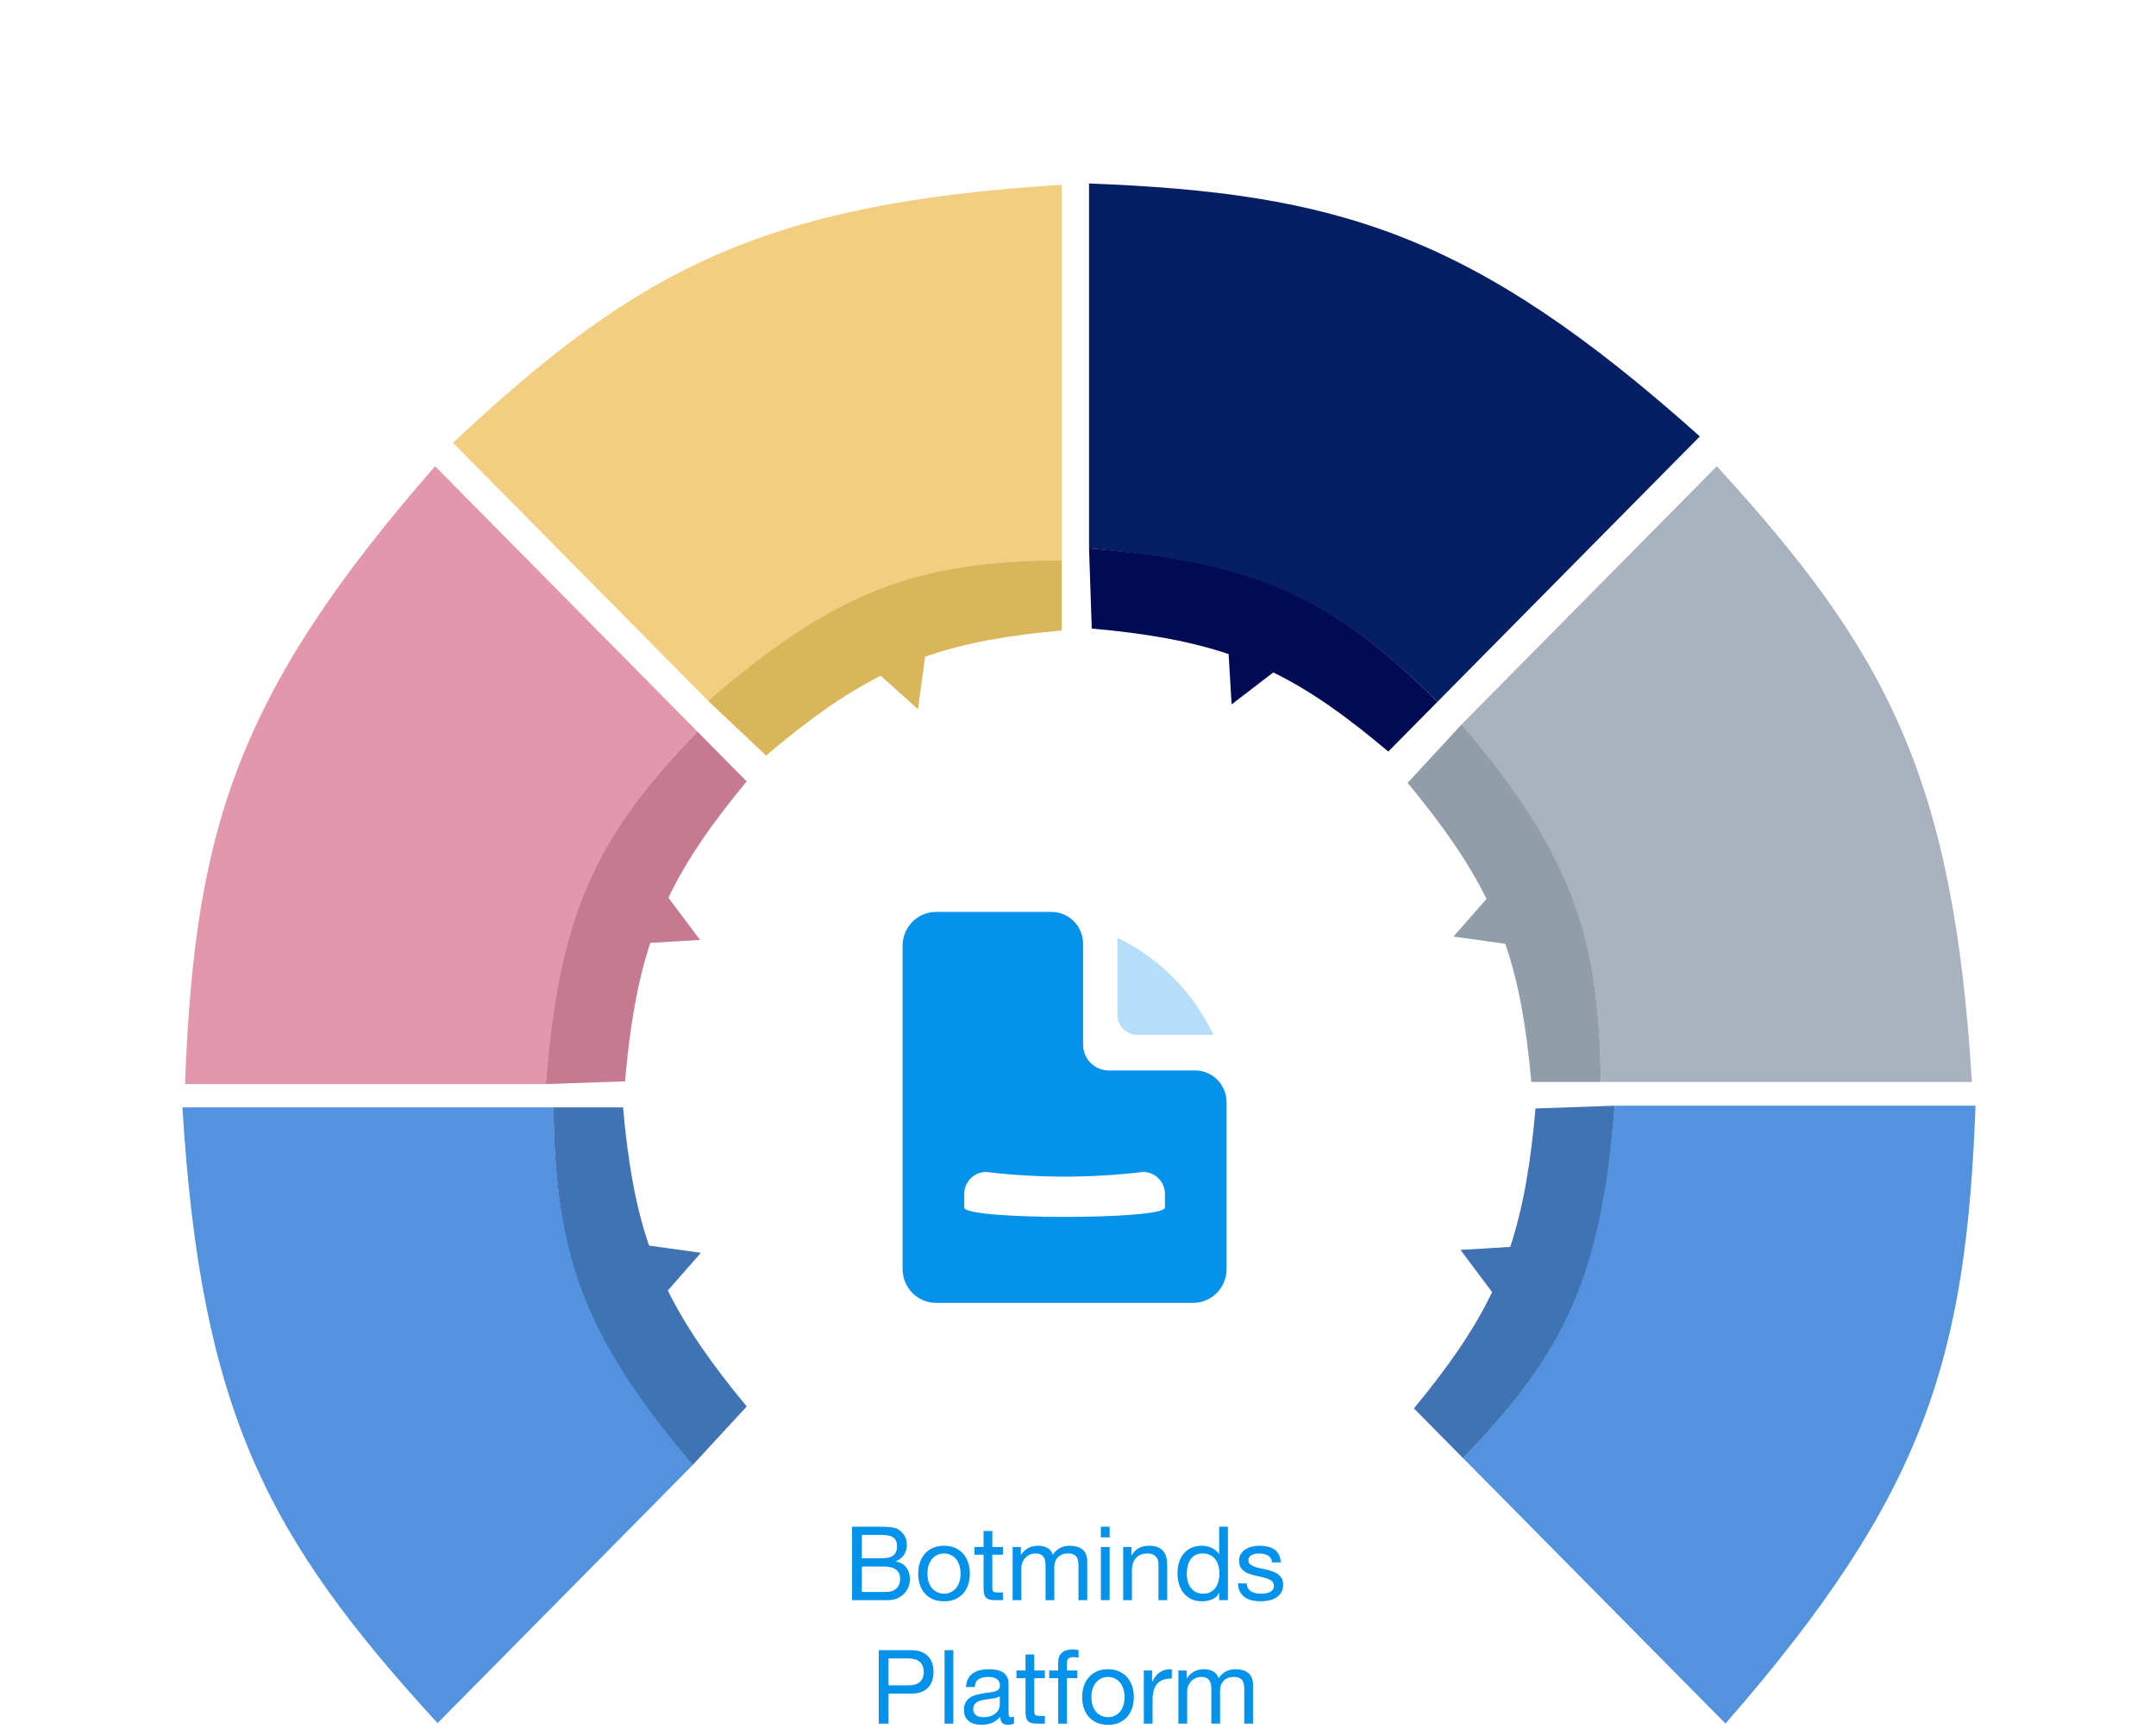 <svg width="419" height="336" viewBox="0 0 419 336" fill="none" xmlns="http://www.w3.org/2000/svg">
<path d="M335.329 334.977L284.342 283.399C304.297 262.762 310.807 247.808 313.819 214.897L383.926 214.897C382.082 263.706 374.382 290.327 335.329 334.977Z" fill="#5292DE"/>
<path fill-rule="evenodd" clip-rule="evenodd" d="M274.778 273.729L284.338 283.4C304.405 262.712 311.142 247.57 313.815 214.898L298.412 215.435C297.468 226.275 295.987 234.78 293.505 242.339L283.838 242.926L289.979 251.125C286.422 258.545 281.537 265.534 274.778 273.729Z" fill="#3F73B4"/>
<path d="M383.221 210.287H311.114C310.799 181.421 304.949 166.189 284.074 140.764L333.648 90.616C366.462 126.448 379.624 150.78 383.221 210.287Z" fill="#A8B3BF"/>
<path fill-rule="evenodd" clip-rule="evenodd" d="M297.594 210.287H311.114C310.842 181.304 305.021 165.779 284.074 140.764L273.558 152.162C280.468 160.502 285.366 167.576 288.894 174.696L282.469 182.025L292.542 183.431C295.213 191.222 296.645 199.657 297.594 210.287Z" fill="#919DA9"/>
<path d="M330.348 84.819L279.361 136.396C258.96 116.21 244.177 109.624 211.644 106.578V35.658C259.893 37.523 286.209 45.313 330.348 84.819Z" fill="#061E63"/>
<path fill-rule="evenodd" clip-rule="evenodd" d="M269.801 146.067L279.361 136.396C258.91 116.096 243.941 109.282 211.644 106.578L212.175 122.159C222.89 123.114 231.298 124.612 238.77 127.122L239.35 136.902L247.456 130.69C254.791 134.288 261.699 139.229 269.801 146.067Z" fill="#000B54"/>
<path d="M206.333 35.91L206.333 108.852C177.798 109.171 162.741 115.088 137.607 136.205L88.034 86.058C123.455 52.863 147.508 39.548 206.333 35.91Z" fill="#F2CE81"/>
<path fill-rule="evenodd" clip-rule="evenodd" d="M206.335 122.529V108.852C177.685 109.127 162.337 115.015 137.609 136.205L148.876 146.843C157.121 139.853 164.113 134.899 171.151 131.329L178.398 137.829L179.787 127.639C187.489 124.936 195.827 123.489 206.335 122.529Z" fill="#D9B659"/>
<path d="M84.556 90.617L135.543 142.194C115.588 162.831 109.078 177.786 106.066 210.696L35.959 210.696C37.803 161.887 45.503 135.267 84.556 90.617Z" fill="#E397AC"/>
<path fill-rule="evenodd" clip-rule="evenodd" d="M145.103 151.865L135.543 142.194C115.476 162.883 108.739 178.024 106.066 210.696L121.468 210.159C122.413 199.319 123.894 190.814 126.375 183.255L136.043 182.669L129.902 174.469C133.459 167.049 138.344 160.061 145.103 151.865Z" fill="#C57A91"/>
<path d="M35.458 215.226H107.564C107.88 244.093 113.729 259.324 134.604 284.749L85.031 334.897C52.217 299.065 39.054 274.733 35.458 215.226Z" fill="#5292DE"/>
<path fill-rule="evenodd" clip-rule="evenodd" d="M121.085 215.226H107.565C107.836 244.209 113.657 259.735 134.605 284.749L145.12 273.352C138.211 265.011 133.313 257.938 129.784 250.818L136.209 243.488L126.137 242.083C123.465 234.292 122.034 225.856 121.085 215.226Z" fill="#3F73B4"/>
<path d="M217.162 182.254V197.312C217.162 199.389 218.873 201.12 220.926 201.12H235.812C232.047 193.158 225.717 186.581 217.846 182.6L217.162 182.254Z" fill="#0492EB" fill-opacity="0.293"/>
<path fill-rule="evenodd" clip-rule="evenodd" d="M215.449 208.043H232.217C235.639 208.043 238.376 210.812 238.376 214.274V246.64C238.376 250.274 235.467 253.217 231.874 253.217H181.915C178.322 253.217 175.413 250.274 175.413 246.64V183.812C175.413 180.177 178.322 177.235 181.915 177.235H204.328C207.75 177.235 210.488 180.004 210.488 183.466V203.024C210.488 205.793 212.712 208.043 215.449 208.043ZM187.39 234.697C187.39 237.12 226.4 237.12 226.4 234.697V232.101C226.4 229.678 224.518 227.774 222.122 227.774C212.028 228.985 201.762 228.985 191.667 227.774C189.272 227.774 187.39 229.678 187.39 232.101V234.697Z" fill="#0492EB"/>
<path d="M167.491 302.86V298.32H171.291C171.705 298.32 172.091 298.347 172.451 298.4C172.825 298.44 173.151 298.54 173.431 298.7C173.711 298.86 173.931 299.087 174.091 299.38C174.251 299.673 174.331 300.073 174.331 300.58C174.331 301.34 174.091 301.913 173.611 302.3C173.145 302.673 172.371 302.86 171.291 302.86H167.491ZM165.591 296.72V311H172.491C173.198 311 173.818 310.887 174.351 310.66C174.898 310.42 175.351 310.113 175.711 309.74C176.085 309.353 176.365 308.913 176.551 308.42C176.738 307.927 176.831 307.42 176.831 306.9C176.831 306.02 176.598 305.273 176.131 304.66C175.665 304.047 174.991 303.647 174.111 303.46V303.42C174.791 303.153 175.311 302.747 175.671 302.2C176.045 301.64 176.231 300.98 176.231 300.22C176.231 299.5 176.065 298.893 175.731 298.4C175.411 297.907 175.018 297.52 174.551 297.24C174.338 297.107 174.078 297.007 173.771 296.94C173.478 296.873 173.158 296.827 172.811 296.8C172.465 296.76 172.111 296.74 171.751 296.74C171.405 296.727 171.078 296.72 170.771 296.72H165.591ZM167.491 309.4V304.46H171.831C172.231 304.46 172.618 304.5 172.991 304.58C173.365 304.647 173.691 304.773 173.971 304.96C174.265 305.133 174.498 305.373 174.671 305.68C174.845 305.987 174.931 306.373 174.931 306.84C174.931 307.64 174.691 308.267 174.211 308.72C173.745 309.173 173.091 309.4 172.251 309.4H167.491ZM180.243 305.84C180.243 305.213 180.323 304.66 180.483 304.18C180.656 303.687 180.889 303.273 181.183 302.94C181.476 302.607 181.816 302.353 182.203 302.18C182.603 302.007 183.023 301.92 183.463 301.92C183.903 301.92 184.316 302.007 184.703 302.18C185.103 302.353 185.449 302.607 185.743 302.94C186.036 303.273 186.263 303.687 186.423 304.18C186.596 304.66 186.683 305.213 186.683 305.84C186.683 306.467 186.596 307.027 186.423 307.52C186.263 308 186.036 308.407 185.743 308.74C185.449 309.06 185.103 309.307 184.703 309.48C184.316 309.653 183.903 309.74 183.463 309.74C183.023 309.74 182.603 309.653 182.203 309.48C181.816 309.307 181.476 309.06 181.183 308.74C180.889 308.407 180.656 308 180.483 307.52C180.323 307.027 180.243 306.467 180.243 305.84ZM178.443 305.84C178.443 306.6 178.549 307.307 178.763 307.96C178.976 308.613 179.296 309.187 179.723 309.68C180.149 310.16 180.676 310.54 181.303 310.82C181.929 311.087 182.649 311.22 183.463 311.22C184.289 311.22 185.009 311.087 185.623 310.82C186.249 310.54 186.776 310.16 187.203 309.68C187.629 309.187 187.949 308.613 188.163 307.96C188.376 307.307 188.483 306.6 188.483 305.84C188.483 305.08 188.376 304.373 188.163 303.72C187.949 303.053 187.629 302.48 187.203 302C186.776 301.507 186.249 301.12 185.623 300.84C185.009 300.56 184.289 300.42 183.463 300.42C182.649 300.42 181.929 300.56 181.303 300.84C180.676 301.12 180.149 301.507 179.723 302C179.296 302.48 178.976 303.053 178.763 303.72C178.549 304.373 178.443 305.08 178.443 305.84ZM192.847 300.66V297.56H191.147V300.66H189.387V302.16H191.147V308.74C191.147 309.22 191.194 309.607 191.287 309.9C191.38 310.193 191.52 310.42 191.707 310.58C191.907 310.74 192.16 310.853 192.467 310.92C192.787 310.973 193.167 311 193.607 311H194.907V309.5H194.127C193.86 309.5 193.64 309.493 193.467 309.48C193.307 309.453 193.18 309.407 193.087 309.34C192.994 309.273 192.927 309.18 192.887 309.06C192.86 308.94 192.847 308.78 192.847 308.58V302.16H194.907V300.66H192.847ZM196.796 300.66V311H198.496V304.56C198.496 304.36 198.542 304.113 198.636 303.82C198.742 303.513 198.902 303.22 199.116 302.94C199.342 302.66 199.629 302.42 199.976 302.22C200.336 302.02 200.762 301.92 201.256 301.92C201.642 301.92 201.956 301.98 202.196 302.1C202.449 302.207 202.649 302.367 202.796 302.58C202.942 302.78 203.042 303.02 203.096 303.3C203.162 303.58 203.196 303.887 203.196 304.22V311H204.896V304.56C204.896 303.76 205.136 303.12 205.616 302.64C206.096 302.16 206.756 301.92 207.596 301.92C208.009 301.92 208.342 301.98 208.596 302.1C208.862 302.22 209.069 302.387 209.216 302.6C209.362 302.8 209.462 303.04 209.516 303.32C209.569 303.6 209.596 303.9 209.596 304.22V311H211.296V303.42C211.296 302.887 211.209 302.433 211.036 302.06C210.876 301.673 210.642 301.36 210.336 301.12C210.042 300.88 209.682 300.707 209.256 300.6C208.842 300.48 208.376 300.42 207.856 300.42C207.176 300.42 206.549 300.573 205.976 300.88C205.416 301.187 204.962 301.62 204.616 302.18C204.402 301.54 204.036 301.087 203.516 300.82C202.996 300.553 202.416 300.42 201.776 300.42C200.322 300.42 199.209 301.007 198.436 302.18H198.396V300.66H196.796ZM215.646 298.8V296.72H213.946V298.8H215.646ZM213.946 300.66V311H215.646V300.66H213.946ZM218.28 300.66V311H219.98V305.16C219.98 304.693 220.04 304.267 220.16 303.88C220.293 303.48 220.487 303.133 220.74 302.84C220.993 302.547 221.307 302.32 221.68 302.16C222.067 302 222.52 301.92 223.04 301.92C223.693 301.92 224.207 302.107 224.58 302.48C224.953 302.853 225.14 303.36 225.14 304V311H226.84V304.2C226.84 303.64 226.78 303.133 226.66 302.68C226.553 302.213 226.36 301.813 226.08 301.48C225.8 301.147 225.433 300.887 224.98 300.7C224.527 300.513 223.96 300.42 223.28 300.42C221.747 300.42 220.627 301.047 219.92 302.3H219.88V300.66H218.28ZM230.633 305.92C230.633 305.413 230.687 304.92 230.793 304.44C230.9 303.96 231.073 303.533 231.313 303.16C231.553 302.787 231.873 302.487 232.273 302.26C232.673 302.033 233.16 301.92 233.733 301.92C234.32 301.92 234.82 302.033 235.233 302.26C235.647 302.473 235.98 302.76 236.233 303.12C236.5 303.48 236.693 303.9 236.813 304.38C236.933 304.847 236.993 305.333 236.993 305.84C236.993 306.32 236.933 306.793 236.813 307.26C236.707 307.727 236.527 308.147 236.273 308.52C236.02 308.88 235.693 309.173 235.293 309.4C234.893 309.627 234.407 309.74 233.833 309.74C233.287 309.74 232.807 309.633 232.393 309.42C231.993 309.207 231.66 308.92 231.393 308.56C231.14 308.2 230.947 307.793 230.813 307.34C230.693 306.873 230.633 306.4 230.633 305.92ZM238.633 311V296.72H236.933V302.04H236.893C236.707 301.733 236.473 301.48 236.193 301.28C235.927 301.067 235.64 300.9 235.333 300.78C235.027 300.647 234.72 300.553 234.413 300.5C234.107 300.447 233.82 300.42 233.553 300.42C232.767 300.42 232.073 300.567 231.473 300.86C230.887 301.14 230.393 301.527 229.993 302.02C229.607 302.5 229.313 303.067 229.113 303.72C228.927 304.373 228.833 305.067 228.833 305.8C228.833 306.533 228.933 307.227 229.133 307.88C229.333 308.533 229.627 309.107 230.013 309.6C230.413 310.093 230.907 310.487 231.493 310.78C232.093 311.073 232.793 311.22 233.593 311.22C234.313 311.22 234.973 311.093 235.573 310.84C236.173 310.587 236.613 310.173 236.893 309.6H236.933V311H238.633ZM242.289 307.74H240.589C240.615 308.38 240.749 308.927 240.989 309.38C241.229 309.82 241.549 310.18 241.949 310.46C242.349 310.727 242.809 310.92 243.329 311.04C243.849 311.16 244.395 311.22 244.969 311.22C245.489 311.22 246.009 311.167 246.529 311.06C247.062 310.967 247.535 310.793 247.949 310.54C248.375 310.287 248.715 309.953 248.969 309.54C249.235 309.127 249.369 308.607 249.369 307.98C249.369 307.487 249.269 307.073 249.069 306.74C248.882 306.407 248.629 306.133 248.309 305.92C248.002 305.693 247.642 305.513 247.229 305.38C246.829 305.247 246.415 305.133 245.989 305.04C245.589 304.947 245.189 304.86 244.789 304.78C244.389 304.687 244.029 304.58 243.709 304.46C243.389 304.327 243.122 304.167 242.909 303.98C242.709 303.78 242.609 303.533 242.609 303.24C242.609 302.973 242.675 302.76 242.809 302.6C242.942 302.427 243.115 302.293 243.329 302.2C243.542 302.093 243.775 302.02 244.029 301.98C244.295 301.94 244.555 301.92 244.809 301.92C245.089 301.92 245.362 301.953 245.629 302.02C245.909 302.073 246.162 302.167 246.389 302.3C246.615 302.433 246.802 302.613 246.949 302.84C247.095 303.053 247.182 303.327 247.209 303.66H248.909C248.869 303.033 248.735 302.513 248.509 302.1C248.282 301.673 247.975 301.34 247.589 301.1C247.215 300.847 246.782 300.673 246.289 300.58C245.795 300.473 245.255 300.42 244.669 300.42C244.215 300.42 243.755 300.48 243.289 300.6C242.835 300.707 242.422 300.88 242.049 301.12C241.689 301.347 241.389 301.647 241.149 302.02C240.922 302.393 240.809 302.84 240.809 303.36C240.809 304.027 240.975 304.547 241.309 304.92C241.642 305.293 242.055 305.587 242.549 305.8C243.055 306 243.602 306.16 244.189 306.28C244.775 306.387 245.315 306.513 245.809 306.66C246.315 306.793 246.735 306.973 247.069 307.2C247.402 307.427 247.569 307.76 247.569 308.2C247.569 308.52 247.489 308.787 247.329 309C247.169 309.2 246.962 309.353 246.709 309.46C246.469 309.567 246.202 309.64 245.909 309.68C245.615 309.72 245.335 309.74 245.069 309.74C244.722 309.74 244.382 309.707 244.049 309.64C243.729 309.573 243.435 309.467 243.169 309.32C242.915 309.16 242.709 308.953 242.549 308.7C242.389 308.433 242.302 308.113 242.289 307.74ZM172.677 327.56V322.32H176.397C177.477 322.32 178.263 322.547 178.757 323C179.263 323.44 179.517 324.087 179.517 324.94C179.517 325.793 179.263 326.447 178.757 326.9C178.263 327.353 177.477 327.573 176.397 327.56H172.677ZM170.777 320.72V335H172.677V329.16H177.037C178.477 329.173 179.563 328.807 180.297 328.06C181.043 327.313 181.417 326.273 181.417 324.94C181.417 323.607 181.043 322.573 180.297 321.84C179.563 321.093 178.477 320.72 177.037 320.72H170.777ZM183.566 320.72V335H185.266V320.72H183.566ZM197.059 334.96C196.766 335.133 196.359 335.22 195.839 335.22C195.399 335.22 195.046 335.1 194.779 334.86C194.526 334.607 194.399 334.2 194.399 333.64C193.932 334.2 193.386 334.607 192.759 334.86C192.146 335.1 191.479 335.22 190.759 335.22C190.292 335.22 189.846 335.167 189.419 335.06C189.006 334.953 188.646 334.787 188.339 334.56C188.032 334.333 187.786 334.04 187.599 333.68C187.426 333.307 187.339 332.86 187.339 332.34C187.339 331.753 187.439 331.273 187.639 330.9C187.839 330.527 188.099 330.227 188.419 330C188.752 329.76 189.126 329.58 189.539 329.46C189.966 329.34 190.399 329.24 190.839 329.16C191.306 329.067 191.746 329 192.159 328.96C192.586 328.907 192.959 328.84 193.279 328.76C193.599 328.667 193.852 328.54 194.039 328.38C194.226 328.207 194.319 327.96 194.319 327.64C194.319 327.267 194.246 326.967 194.099 326.74C193.966 326.513 193.786 326.34 193.559 326.22C193.346 326.1 193.099 326.02 192.819 325.98C192.552 325.94 192.286 325.92 192.019 325.92C191.299 325.92 190.699 326.06 190.219 326.34C189.739 326.607 189.479 327.12 189.439 327.88H187.739C187.766 327.24 187.899 326.7 188.139 326.26C188.379 325.82 188.699 325.467 189.099 325.2C189.499 324.92 189.952 324.72 190.459 324.6C190.979 324.48 191.532 324.42 192.119 324.42C192.586 324.42 193.046 324.453 193.499 324.52C193.966 324.587 194.386 324.727 194.759 324.94C195.132 325.14 195.432 325.427 195.659 325.8C195.886 326.173 195.999 326.66 195.999 327.26V332.58C195.999 332.98 196.019 333.273 196.059 333.46C196.112 333.647 196.272 333.74 196.539 333.74C196.686 333.74 196.859 333.707 197.059 333.64V334.96ZM194.299 329.66C194.086 329.82 193.806 329.94 193.459 330.02C193.112 330.087 192.746 330.147 192.359 330.2C191.986 330.24 191.606 330.293 191.219 330.36C190.832 330.413 190.486 330.507 190.179 330.64C189.872 330.773 189.619 330.967 189.419 331.22C189.232 331.46 189.139 331.793 189.139 332.22C189.139 332.5 189.192 332.74 189.299 332.94C189.419 333.127 189.566 333.28 189.739 333.4C189.926 333.52 190.139 333.607 190.379 333.66C190.619 333.713 190.872 333.74 191.139 333.74C191.699 333.74 192.179 333.667 192.579 333.52C192.979 333.36 193.306 333.167 193.559 332.94C193.812 332.7 193.999 332.447 194.119 332.18C194.239 331.9 194.299 331.64 194.299 331.4V329.66ZM201.001 324.66V321.56H199.301V324.66H197.541V326.16H199.301V332.74C199.301 333.22 199.348 333.607 199.441 333.9C199.535 334.193 199.675 334.42 199.861 334.58C200.061 334.74 200.315 334.853 200.621 334.92C200.941 334.973 201.321 335 201.761 335H203.061V333.5H202.281C202.015 333.5 201.795 333.493 201.621 333.48C201.461 333.453 201.335 333.407 201.241 333.34C201.148 333.273 201.081 333.18 201.041 333.06C201.015 332.94 201.001 332.78 201.001 332.58V326.16H203.061V324.66H201.001ZM205.65 326.16V335H207.35V326.16H209.35V324.66H207.35V323.22C207.35 322.767 207.463 322.46 207.69 322.3C207.917 322.14 208.237 322.06 208.65 322.06C208.797 322.06 208.957 322.073 209.13 322.1C209.303 322.113 209.463 322.147 209.61 322.2V320.72C209.45 320.667 209.263 320.627 209.05 320.6C208.85 320.573 208.67 320.56 208.51 320.56C207.577 320.56 206.863 320.78 206.37 321.22C205.89 321.647 205.65 322.28 205.65 323.12V324.66H203.91V326.16H205.65ZM212.108 329.84C212.108 329.213 212.188 328.66 212.348 328.18C212.521 327.687 212.755 327.273 213.048 326.94C213.341 326.607 213.681 326.353 214.068 326.18C214.468 326.007 214.888 325.92 215.328 325.92C215.768 325.92 216.181 326.007 216.568 326.18C216.968 326.353 217.315 326.607 217.608 326.94C217.901 327.273 218.128 327.687 218.288 328.18C218.461 328.66 218.548 329.213 218.548 329.84C218.548 330.467 218.461 331.027 218.288 331.52C218.128 332 217.901 332.407 217.608 332.74C217.315 333.06 216.968 333.307 216.568 333.48C216.181 333.653 215.768 333.74 215.328 333.74C214.888 333.74 214.468 333.653 214.068 333.48C213.681 333.307 213.341 333.06 213.048 332.74C212.755 332.407 212.521 332 212.348 331.52C212.188 331.027 212.108 330.467 212.108 329.84ZM210.308 329.84C210.308 330.6 210.415 331.307 210.628 331.96C210.841 332.613 211.161 333.187 211.588 333.68C212.015 334.16 212.541 334.54 213.168 334.82C213.795 335.087 214.515 335.22 215.328 335.22C216.155 335.22 216.875 335.087 217.488 334.82C218.115 334.54 218.641 334.16 219.068 333.68C219.495 333.187 219.815 332.613 220.028 331.96C220.241 331.307 220.348 330.6 220.348 329.84C220.348 329.08 220.241 328.373 220.028 327.72C219.815 327.053 219.495 326.48 219.068 326C218.641 325.507 218.115 325.12 217.488 324.84C216.875 324.56 216.155 324.42 215.328 324.42C214.515 324.42 213.795 324.56 213.168 324.84C212.541 325.12 212.015 325.507 211.588 326C211.161 326.48 210.841 327.053 210.628 327.72C210.415 328.373 210.308 329.08 210.308 329.84ZM222.292 324.66V335H223.992V330.4C223.992 329.733 224.059 329.147 224.192 328.64C224.326 328.12 224.539 327.68 224.832 327.32C225.126 326.96 225.512 326.687 225.992 326.5C226.472 326.313 227.052 326.22 227.732 326.22V324.42C226.812 324.393 226.052 324.58 225.452 324.98C224.852 325.38 224.346 326 223.932 326.84H223.892V324.66H222.292ZM229.012 324.66V335H230.712V328.56C230.712 328.36 230.759 328.113 230.852 327.82C230.959 327.513 231.119 327.22 231.332 326.94C231.559 326.66 231.846 326.42 232.192 326.22C232.552 326.02 232.979 325.92 233.472 325.92C233.859 325.92 234.172 325.98 234.412 326.1C234.666 326.207 234.866 326.367 235.012 326.58C235.159 326.78 235.259 327.02 235.312 327.3C235.379 327.58 235.412 327.887 235.412 328.22V335H237.112V328.56C237.112 327.76 237.352 327.12 237.832 326.64C238.312 326.16 238.972 325.92 239.812 325.92C240.226 325.92 240.559 325.98 240.812 326.1C241.079 326.22 241.286 326.387 241.432 326.6C241.579 326.8 241.679 327.04 241.732 327.32C241.786 327.6 241.812 327.9 241.812 328.22V335H243.512V327.42C243.512 326.887 243.426 326.433 243.252 326.06C243.092 325.673 242.859 325.36 242.552 325.12C242.259 324.88 241.899 324.707 241.472 324.6C241.059 324.48 240.592 324.42 240.072 324.42C239.392 324.42 238.766 324.573 238.192 324.88C237.632 325.187 237.179 325.62 236.832 326.18C236.619 325.54 236.252 325.087 235.732 324.82C235.212 324.553 234.632 324.42 233.992 324.42C232.539 324.42 231.426 325.007 230.652 326.18H230.612V324.66H229.012Z" fill="#0492EB"/>
</svg>
